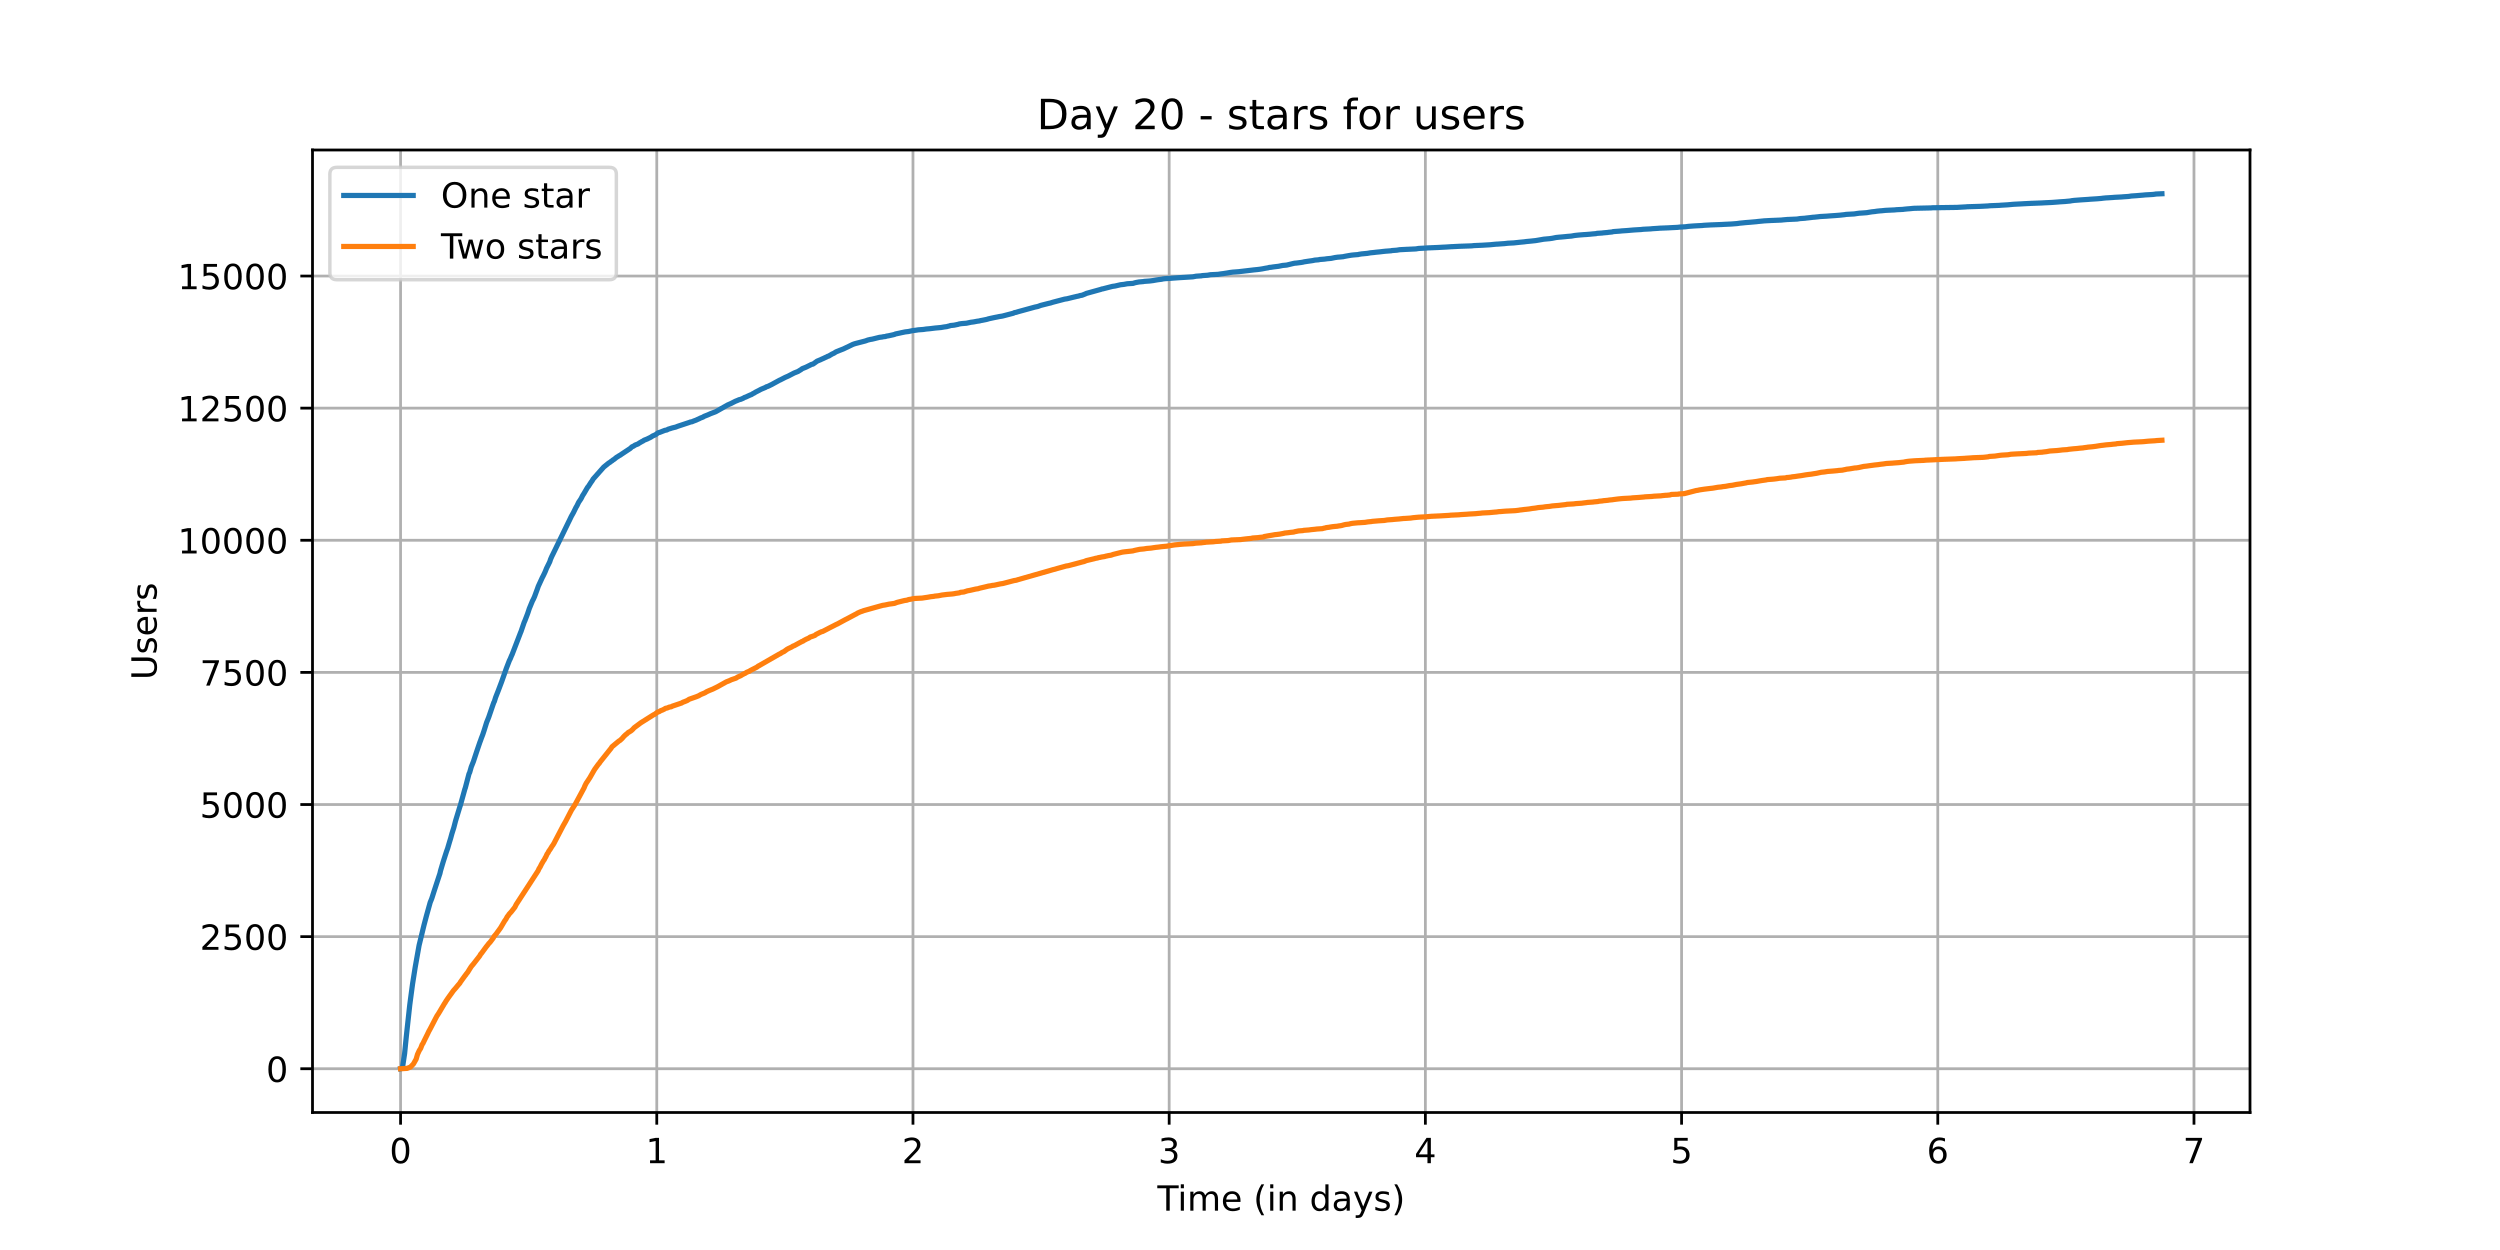 <?xml version="1.0" encoding="utf-8" standalone="no"?>
<!DOCTYPE svg PUBLIC "-//W3C//DTD SVG 1.1//EN"
  "http://www.w3.org/Graphics/SVG/1.1/DTD/svg11.dtd">
<!-- Created with matplotlib (https://matplotlib.org/) -->
<svg height="360pt" version="1.1" viewBox="0 0 720 360" width="720pt" xmlns="http://www.w3.org/2000/svg" xmlns:xlink="http://www.w3.org/1999/xlink">
 <defs>
  <style type="text/css">*{stroke-linecap:butt;stroke-linejoin:round;}</style>
 </defs>
 <g id="figure_1">
  <g id="patch_1">
   <path d="M 0 360 
L 720 360 
L 720 0 
L 0 0 
z
" style="fill:#ffffff;"/>
  </g>
  <g id="axes_1">
   <g id="patch_2">
    <path d="M 90 320.4 
L 648 320.4 
L 648 43.2 
L 90 43.2 
z
" style="fill:#ffffff;"/>
   </g>
   <g id="matplotlib.axis_1">
    <g id="xtick_1">
     <g id="line2d_1">
      <path clip-path="url(#p63301d12db)" d="M 115.364 320.4 
L 115.364 43.2 
" style="fill:none;stroke:#b0b0b0;stroke-linecap:square;stroke-width:0.8;"/>
     </g>
     <g id="line2d_2">
      <defs>
       <path d="M 0 0 
L 0 3.5 
" id="md5e01ce4da" style="stroke:#000000;stroke-width:0.8;"/>
      </defs>
      <g>
       <use style="stroke:#000000;stroke-width:0.8;" x="115.364" xlink:href="#md5e01ce4da" y="320.4"/>
      </g>
     </g>
     <g id="text_1">
      <!-- 0 -->
      <g transform="translate(112.182 334.998)scale(0.1 -0.1)">
       <defs>
        <path d="M 31.781 66.406 
Q 24.172 66.406 20.328 58.906 
Q 16.5 51.422 16.5 36.375 
Q 16.5 21.391 20.328 13.891 
Q 24.172 6.391 31.781 6.391 
Q 39.453 6.391 43.281 13.891 
Q 47.125 21.391 47.125 36.375 
Q 47.125 51.422 43.281 58.906 
Q 39.453 66.406 31.781 66.406 
z
M 31.781 74.219 
Q 44.047 74.219 50.516 64.516 
Q 56.984 54.828 56.984 36.375 
Q 56.984 17.969 50.516 8.266 
Q 44.047 -1.422 31.781 -1.422 
Q 19.531 -1.422 13.062 8.266 
Q 6.594 17.969 6.594 36.375 
Q 6.594 54.828 13.062 64.516 
Q 19.531 74.219 31.781 74.219 
z
" id="DejaVuSans-48"/>
       </defs>
       <use xlink:href="#DejaVuSans-48"/>
      </g>
     </g>
    </g>
    <g id="xtick_2">
     <g id="line2d_3">
      <path clip-path="url(#p63301d12db)" d="M 189.15 320.4 
L 189.15 43.2 
" style="fill:none;stroke:#b0b0b0;stroke-linecap:square;stroke-width:0.8;"/>
     </g>
     <g id="line2d_4">
      <g>
       <use style="stroke:#000000;stroke-width:0.8;" x="189.15" xlink:href="#md5e01ce4da" y="320.4"/>
      </g>
     </g>
     <g id="text_2">
      <!-- 1 -->
      <g transform="translate(185.969 334.998)scale(0.1 -0.1)">
       <defs>
        <path d="M 12.406 8.297 
L 28.516 8.297 
L 28.516 63.922 
L 10.984 60.406 
L 10.984 69.391 
L 28.422 72.906 
L 38.281 72.906 
L 38.281 8.297 
L 54.391 8.297 
L 54.391 0 
L 12.406 0 
z
" id="DejaVuSans-49"/>
       </defs>
       <use xlink:href="#DejaVuSans-49"/>
      </g>
     </g>
    </g>
    <g id="xtick_3">
     <g id="line2d_5">
      <path clip-path="url(#p63301d12db)" d="M 262.936 320.4 
L 262.936 43.2 
" style="fill:none;stroke:#b0b0b0;stroke-linecap:square;stroke-width:0.8;"/>
     </g>
     <g id="line2d_6">
      <g>
       <use style="stroke:#000000;stroke-width:0.8;" x="262.936" xlink:href="#md5e01ce4da" y="320.4"/>
      </g>
     </g>
     <g id="text_3">
      <!-- 2 -->
      <g transform="translate(259.755 334.998)scale(0.1 -0.1)">
       <defs>
        <path d="M 19.188 8.297 
L 53.609 8.297 
L 53.609 0 
L 7.328 0 
L 7.328 8.297 
Q 12.938 14.109 22.625 23.891 
Q 32.328 33.688 34.812 36.531 
Q 39.547 41.844 41.422 45.531 
Q 43.312 49.219 43.312 52.781 
Q 43.312 58.594 39.234 62.25 
Q 35.156 65.922 28.609 65.922 
Q 23.969 65.922 18.812 64.312 
Q 13.672 62.703 7.812 59.422 
L 7.812 69.391 
Q 13.766 71.781 18.938 73 
Q 24.125 74.219 28.422 74.219 
Q 39.75 74.219 46.484 68.547 
Q 53.219 62.891 53.219 53.422 
Q 53.219 48.922 51.531 44.891 
Q 49.859 40.875 45.406 35.406 
Q 44.188 33.984 37.641 27.219 
Q 31.109 20.453 19.188 8.297 
z
" id="DejaVuSans-50"/>
       </defs>
       <use xlink:href="#DejaVuSans-50"/>
      </g>
     </g>
    </g>
    <g id="xtick_4">
     <g id="line2d_7">
      <path clip-path="url(#p63301d12db)" d="M 336.722 320.4 
L 336.722 43.2 
" style="fill:none;stroke:#b0b0b0;stroke-linecap:square;stroke-width:0.8;"/>
     </g>
     <g id="line2d_8">
      <g>
       <use style="stroke:#000000;stroke-width:0.8;" x="336.722" xlink:href="#md5e01ce4da" y="320.4"/>
      </g>
     </g>
     <g id="text_4">
      <!-- 3 -->
      <g transform="translate(333.541 334.998)scale(0.1 -0.1)">
       <defs>
        <path d="M 40.578 39.312 
Q 47.656 37.797 51.625 33 
Q 55.609 28.219 55.609 21.188 
Q 55.609 10.406 48.188 4.484 
Q 40.766 -1.422 27.094 -1.422 
Q 22.516 -1.422 17.656 -0.516 
Q 12.797 0.391 7.625 2.203 
L 7.625 11.719 
Q 11.719 9.328 16.594 8.109 
Q 21.484 6.891 26.812 6.891 
Q 36.078 6.891 40.938 10.547 
Q 45.797 14.203 45.797 21.188 
Q 45.797 27.641 41.281 31.266 
Q 36.766 34.906 28.719 34.906 
L 20.219 34.906 
L 20.219 43.016 
L 29.109 43.016 
Q 36.375 43.016 40.234 45.922 
Q 44.094 48.828 44.094 54.297 
Q 44.094 59.906 40.109 62.906 
Q 36.141 65.922 28.719 65.922 
Q 24.656 65.922 20.016 65.031 
Q 15.375 64.156 9.812 62.312 
L 9.812 71.094 
Q 15.438 72.656 20.344 73.438 
Q 25.25 74.219 29.594 74.219 
Q 40.828 74.219 47.359 69.109 
Q 53.906 64.016 53.906 55.328 
Q 53.906 49.266 50.438 45.094 
Q 46.969 40.922 40.578 39.312 
z
" id="DejaVuSans-51"/>
       </defs>
       <use xlink:href="#DejaVuSans-51"/>
      </g>
     </g>
    </g>
    <g id="xtick_5">
     <g id="line2d_9">
      <path clip-path="url(#p63301d12db)" d="M 410.508 320.4 
L 410.508 43.2 
" style="fill:none;stroke:#b0b0b0;stroke-linecap:square;stroke-width:0.8;"/>
     </g>
     <g id="line2d_10">
      <g>
       <use style="stroke:#000000;stroke-width:0.8;" x="410.508" xlink:href="#md5e01ce4da" y="320.4"/>
      </g>
     </g>
     <g id="text_5">
      <!-- 4 -->
      <g transform="translate(407.327 334.998)scale(0.1 -0.1)">
       <defs>
        <path d="M 37.797 64.312 
L 12.891 25.391 
L 37.797 25.391 
z
M 35.203 72.906 
L 47.609 72.906 
L 47.609 25.391 
L 58.016 25.391 
L 58.016 17.188 
L 47.609 17.188 
L 47.609 0 
L 37.797 0 
L 37.797 17.188 
L 4.891 17.188 
L 4.891 26.703 
z
" id="DejaVuSans-52"/>
       </defs>
       <use xlink:href="#DejaVuSans-52"/>
      </g>
     </g>
    </g>
    <g id="xtick_6">
     <g id="line2d_11">
      <path clip-path="url(#p63301d12db)" d="M 484.294 320.4 
L 484.294 43.2 
" style="fill:none;stroke:#b0b0b0;stroke-linecap:square;stroke-width:0.8;"/>
     </g>
     <g id="line2d_12">
      <g>
       <use style="stroke:#000000;stroke-width:0.8;" x="484.294" xlink:href="#md5e01ce4da" y="320.4"/>
      </g>
     </g>
     <g id="text_6">
      <!-- 5 -->
      <g transform="translate(481.113 334.998)scale(0.1 -0.1)">
       <defs>
        <path d="M 10.797 72.906 
L 49.516 72.906 
L 49.516 64.594 
L 19.828 64.594 
L 19.828 46.734 
Q 21.969 47.469 24.109 47.828 
Q 26.266 48.188 28.422 48.188 
Q 40.625 48.188 47.75 41.5 
Q 54.891 34.812 54.891 23.391 
Q 54.891 11.625 47.562 5.094 
Q 40.234 -1.422 26.906 -1.422 
Q 22.312 -1.422 17.547 -0.641 
Q 12.797 0.141 7.719 1.703 
L 7.719 11.625 
Q 12.109 9.234 16.797 8.062 
Q 21.484 6.891 26.703 6.891 
Q 35.156 6.891 40.078 11.328 
Q 45.016 15.766 45.016 23.391 
Q 45.016 31 40.078 35.438 
Q 35.156 39.891 26.703 39.891 
Q 22.75 39.891 18.812 39.016 
Q 14.891 38.141 10.797 36.281 
z
" id="DejaVuSans-53"/>
       </defs>
       <use xlink:href="#DejaVuSans-53"/>
      </g>
     </g>
    </g>
    <g id="xtick_7">
     <g id="line2d_13">
      <path clip-path="url(#p63301d12db)" d="M 558.08 320.4 
L 558.08 43.2 
" style="fill:none;stroke:#b0b0b0;stroke-linecap:square;stroke-width:0.8;"/>
     </g>
     <g id="line2d_14">
      <g>
       <use style="stroke:#000000;stroke-width:0.8;" x="558.08" xlink:href="#md5e01ce4da" y="320.4"/>
      </g>
     </g>
     <g id="text_7">
      <!-- 6 -->
      <g transform="translate(554.899 334.998)scale(0.1 -0.1)">
       <defs>
        <path d="M 33.016 40.375 
Q 26.375 40.375 22.484 35.828 
Q 18.609 31.297 18.609 23.391 
Q 18.609 15.531 22.484 10.953 
Q 26.375 6.391 33.016 6.391 
Q 39.656 6.391 43.531 10.953 
Q 47.406 15.531 47.406 23.391 
Q 47.406 31.297 43.531 35.828 
Q 39.656 40.375 33.016 40.375 
z
M 52.594 71.297 
L 52.594 62.312 
Q 48.875 64.062 45.094 64.984 
Q 41.312 65.922 37.594 65.922 
Q 27.828 65.922 22.672 59.328 
Q 17.531 52.734 16.797 39.406 
Q 19.672 43.656 24.016 45.922 
Q 28.375 48.188 33.594 48.188 
Q 44.578 48.188 50.953 41.516 
Q 57.328 34.859 57.328 23.391 
Q 57.328 12.156 50.688 5.359 
Q 44.047 -1.422 33.016 -1.422 
Q 20.359 -1.422 13.672 8.266 
Q 6.984 17.969 6.984 36.375 
Q 6.984 53.656 15.188 63.938 
Q 23.391 74.219 37.203 74.219 
Q 40.922 74.219 44.703 73.484 
Q 48.484 72.75 52.594 71.297 
z
" id="DejaVuSans-54"/>
       </defs>
       <use xlink:href="#DejaVuSans-54"/>
      </g>
     </g>
    </g>
    <g id="xtick_8">
     <g id="line2d_15">
      <path clip-path="url(#p63301d12db)" d="M 631.866 320.4 
L 631.866 43.2 
" style="fill:none;stroke:#b0b0b0;stroke-linecap:square;stroke-width:0.8;"/>
     </g>
     <g id="line2d_16">
      <g>
       <use style="stroke:#000000;stroke-width:0.8;" x="631.866" xlink:href="#md5e01ce4da" y="320.4"/>
      </g>
     </g>
     <g id="text_8">
      <!-- 7 -->
      <g transform="translate(628.685 334.998)scale(0.1 -0.1)">
       <defs>
        <path d="M 8.203 72.906 
L 55.078 72.906 
L 55.078 68.703 
L 28.609 0 
L 18.312 0 
L 43.219 64.594 
L 8.203 64.594 
z
" id="DejaVuSans-55"/>
       </defs>
       <use xlink:href="#DejaVuSans-55"/>
      </g>
     </g>
    </g>
    <g id="text_9">
     <!-- Time (in days) -->
     <g transform="translate(333.327 348.677)scale(0.1 -0.1)">
      <defs>
       <path d="M -0.297 72.906 
L 61.375 72.906 
L 61.375 64.594 
L 35.5 64.594 
L 35.5 0 
L 25.594 0 
L 25.594 64.594 
L -0.297 64.594 
z
" id="DejaVuSans-84"/>
       <path d="M 9.422 54.688 
L 18.406 54.688 
L 18.406 0 
L 9.422 0 
z
M 9.422 75.984 
L 18.406 75.984 
L 18.406 64.594 
L 9.422 64.594 
z
" id="DejaVuSans-105"/>
       <path d="M 52 44.188 
Q 55.375 50.25 60.062 53.125 
Q 64.75 56 71.094 56 
Q 79.641 56 84.281 50.016 
Q 88.922 44.047 88.922 33.016 
L 88.922 0 
L 79.891 0 
L 79.891 32.719 
Q 79.891 40.578 77.094 44.375 
Q 74.312 48.188 68.609 48.188 
Q 61.625 48.188 57.562 43.547 
Q 53.516 38.922 53.516 30.906 
L 53.516 0 
L 44.484 0 
L 44.484 32.719 
Q 44.484 40.625 41.703 44.406 
Q 38.922 48.188 33.109 48.188 
Q 26.219 48.188 22.156 43.531 
Q 18.109 38.875 18.109 30.906 
L 18.109 0 
L 9.078 0 
L 9.078 54.688 
L 18.109 54.688 
L 18.109 46.188 
Q 21.188 51.219 25.484 53.609 
Q 29.781 56 35.688 56 
Q 41.656 56 45.828 52.969 
Q 50 49.953 52 44.188 
z
" id="DejaVuSans-109"/>
       <path d="M 56.203 29.594 
L 56.203 25.203 
L 14.891 25.203 
Q 15.484 15.922 20.484 11.062 
Q 25.484 6.203 34.422 6.203 
Q 39.594 6.203 44.453 7.469 
Q 49.312 8.734 54.109 11.281 
L 54.109 2.781 
Q 49.266 0.734 44.188 -0.344 
Q 39.109 -1.422 33.891 -1.422 
Q 20.797 -1.422 13.156 6.188 
Q 5.516 13.812 5.516 26.812 
Q 5.516 40.234 12.766 48.109 
Q 20.016 56 32.328 56 
Q 43.359 56 49.781 48.891 
Q 56.203 41.797 56.203 29.594 
z
M 47.219 32.234 
Q 47.125 39.594 43.094 43.984 
Q 39.062 48.391 32.422 48.391 
Q 24.906 48.391 20.391 44.141 
Q 15.875 39.891 15.188 32.172 
z
" id="DejaVuSans-101"/>
       <path id="DejaVuSans-32"/>
       <path d="M 31 75.875 
Q 24.469 64.656 21.281 53.656 
Q 18.109 42.672 18.109 31.391 
Q 18.109 20.125 21.312 9.062 
Q 24.516 -2 31 -13.188 
L 23.188 -13.188 
Q 15.875 -1.703 12.234 9.375 
Q 8.594 20.453 8.594 31.391 
Q 8.594 42.281 12.203 53.312 
Q 15.828 64.359 23.188 75.875 
z
" id="DejaVuSans-40"/>
       <path d="M 54.891 33.016 
L 54.891 0 
L 45.906 0 
L 45.906 32.719 
Q 45.906 40.484 42.875 44.328 
Q 39.844 48.188 33.797 48.188 
Q 26.516 48.188 22.312 43.547 
Q 18.109 38.922 18.109 30.906 
L 18.109 0 
L 9.078 0 
L 9.078 54.688 
L 18.109 54.688 
L 18.109 46.188 
Q 21.344 51.125 25.703 53.562 
Q 30.078 56 35.797 56 
Q 45.219 56 50.047 50.172 
Q 54.891 44.344 54.891 33.016 
z
" id="DejaVuSans-110"/>
       <path d="M 45.406 46.391 
L 45.406 75.984 
L 54.391 75.984 
L 54.391 0 
L 45.406 0 
L 45.406 8.203 
Q 42.578 3.328 38.25 0.953 
Q 33.938 -1.422 27.875 -1.422 
Q 17.969 -1.422 11.734 6.484 
Q 5.516 14.406 5.516 27.297 
Q 5.516 40.188 11.734 48.094 
Q 17.969 56 27.875 56 
Q 33.938 56 38.25 53.625 
Q 42.578 51.266 45.406 46.391 
z
M 14.797 27.297 
Q 14.797 17.391 18.875 11.75 
Q 22.953 6.109 30.078 6.109 
Q 37.203 6.109 41.297 11.75 
Q 45.406 17.391 45.406 27.297 
Q 45.406 37.203 41.297 42.844 
Q 37.203 48.484 30.078 48.484 
Q 22.953 48.484 18.875 42.844 
Q 14.797 37.203 14.797 27.297 
z
" id="DejaVuSans-100"/>
       <path d="M 34.281 27.484 
Q 23.391 27.484 19.188 25 
Q 14.984 22.516 14.984 16.5 
Q 14.984 11.719 18.141 8.906 
Q 21.297 6.109 26.703 6.109 
Q 34.188 6.109 38.703 11.406 
Q 43.219 16.703 43.219 25.484 
L 43.219 27.484 
z
M 52.203 31.203 
L 52.203 0 
L 43.219 0 
L 43.219 8.297 
Q 40.141 3.328 35.547 0.953 
Q 30.953 -1.422 24.312 -1.422 
Q 15.922 -1.422 10.953 3.297 
Q 6 8.016 6 15.922 
Q 6 25.141 12.172 29.828 
Q 18.359 34.516 30.609 34.516 
L 43.219 34.516 
L 43.219 35.406 
Q 43.219 41.609 39.141 45 
Q 35.062 48.391 27.688 48.391 
Q 23 48.391 18.547 47.266 
Q 14.109 46.141 10.016 43.891 
L 10.016 52.203 
Q 14.938 54.109 19.578 55.047 
Q 24.219 56 28.609 56 
Q 40.484 56 46.344 49.844 
Q 52.203 43.703 52.203 31.203 
z
" id="DejaVuSans-97"/>
       <path d="M 32.172 -5.078 
Q 28.375 -14.844 24.75 -17.812 
Q 21.141 -20.797 15.094 -20.797 
L 7.906 -20.797 
L 7.906 -13.281 
L 13.188 -13.281 
Q 16.891 -13.281 18.938 -11.516 
Q 21 -9.766 23.484 -3.219 
L 25.094 0.875 
L 2.984 54.688 
L 12.5 54.688 
L 29.594 11.922 
L 46.688 54.688 
L 56.203 54.688 
z
" id="DejaVuSans-121"/>
       <path d="M 44.281 53.078 
L 44.281 44.578 
Q 40.484 46.531 36.375 47.5 
Q 32.281 48.484 27.875 48.484 
Q 21.188 48.484 17.844 46.438 
Q 14.5 44.391 14.5 40.281 
Q 14.5 37.156 16.891 35.375 
Q 19.281 33.594 26.516 31.984 
L 29.594 31.297 
Q 39.156 29.25 43.188 25.516 
Q 47.219 21.781 47.219 15.094 
Q 47.219 7.469 41.188 3.016 
Q 35.156 -1.422 24.609 -1.422 
Q 20.219 -1.422 15.453 -0.562 
Q 10.688 0.297 5.422 2 
L 5.422 11.281 
Q 10.406 8.688 15.234 7.391 
Q 20.062 6.109 24.812 6.109 
Q 31.156 6.109 34.562 8.281 
Q 37.984 10.453 37.984 14.406 
Q 37.984 18.062 35.516 20.016 
Q 33.062 21.969 24.703 23.781 
L 21.578 24.516 
Q 13.234 26.266 9.516 29.906 
Q 5.812 33.547 5.812 39.891 
Q 5.812 47.609 11.281 51.797 
Q 16.75 56 26.812 56 
Q 31.781 56 36.172 55.266 
Q 40.578 54.547 44.281 53.078 
z
" id="DejaVuSans-115"/>
       <path d="M 8.016 75.875 
L 15.828 75.875 
Q 23.141 64.359 26.781 53.312 
Q 30.422 42.281 30.422 31.391 
Q 30.422 20.453 26.781 9.375 
Q 23.141 -1.703 15.828 -13.188 
L 8.016 -13.188 
Q 14.5 -2 17.703 9.062 
Q 20.906 20.125 20.906 31.391 
Q 20.906 42.672 17.703 53.656 
Q 14.5 64.656 8.016 75.875 
z
" id="DejaVuSans-41"/>
      </defs>
      <use xlink:href="#DejaVuSans-84"/>
      <use x="57.959" xlink:href="#DejaVuSans-105"/>
      <use x="85.742" xlink:href="#DejaVuSans-109"/>
      <use x="183.154" xlink:href="#DejaVuSans-101"/>
      <use x="244.678" xlink:href="#DejaVuSans-32"/>
      <use x="276.465" xlink:href="#DejaVuSans-40"/>
      <use x="315.479" xlink:href="#DejaVuSans-105"/>
      <use x="343.262" xlink:href="#DejaVuSans-110"/>
      <use x="406.641" xlink:href="#DejaVuSans-32"/>
      <use x="438.428" xlink:href="#DejaVuSans-100"/>
      <use x="501.904" xlink:href="#DejaVuSans-97"/>
      <use x="563.184" xlink:href="#DejaVuSans-121"/>
      <use x="622.363" xlink:href="#DejaVuSans-115"/>
      <use x="674.463" xlink:href="#DejaVuSans-41"/>
     </g>
    </g>
   </g>
   <g id="matplotlib.axis_2">
    <g id="ytick_1">
     <g id="line2d_17">
      <path clip-path="url(#p63301d12db)" d="M 90 307.8 
L 648 307.8 
" style="fill:none;stroke:#b0b0b0;stroke-linecap:square;stroke-width:0.8;"/>
     </g>
     <g id="line2d_18">
      <defs>
       <path d="M 0 0 
L -3.5 0 
" id="m2d33a150aa" style="stroke:#000000;stroke-width:0.8;"/>
      </defs>
      <g>
       <use style="stroke:#000000;stroke-width:0.8;" x="90" xlink:href="#m2d33a150aa" y="307.8"/>
      </g>
     </g>
     <g id="text_10">
      <!-- 0 -->
      <g transform="translate(76.638 311.599)scale(0.1 -0.1)">
       <use xlink:href="#DejaVuSans-48"/>
      </g>
     </g>
    </g>
    <g id="ytick_2">
     <g id="line2d_19">
      <path clip-path="url(#p63301d12db)" d="M 90 269.75 
L 648 269.75 
" style="fill:none;stroke:#b0b0b0;stroke-linecap:square;stroke-width:0.8;"/>
     </g>
     <g id="line2d_20">
      <g>
       <use style="stroke:#000000;stroke-width:0.8;" x="90" xlink:href="#m2d33a150aa" y="269.75"/>
      </g>
     </g>
     <g id="text_11">
      <!-- 2500 -->
      <g transform="translate(57.55 273.549)scale(0.1 -0.1)">
       <use xlink:href="#DejaVuSans-50"/>
       <use x="63.623" xlink:href="#DejaVuSans-53"/>
       <use x="127.246" xlink:href="#DejaVuSans-48"/>
       <use x="190.869" xlink:href="#DejaVuSans-48"/>
      </g>
     </g>
    </g>
    <g id="ytick_3">
     <g id="line2d_21">
      <path clip-path="url(#p63301d12db)" d="M 90 231.699 
L 648 231.699 
" style="fill:none;stroke:#b0b0b0;stroke-linecap:square;stroke-width:0.8;"/>
     </g>
     <g id="line2d_22">
      <g>
       <use style="stroke:#000000;stroke-width:0.8;" x="90" xlink:href="#m2d33a150aa" y="231.699"/>
      </g>
     </g>
     <g id="text_12">
      <!-- 5000 -->
      <g transform="translate(57.55 235.498)scale(0.1 -0.1)">
       <use xlink:href="#DejaVuSans-53"/>
       <use x="63.623" xlink:href="#DejaVuSans-48"/>
       <use x="127.246" xlink:href="#DejaVuSans-48"/>
       <use x="190.869" xlink:href="#DejaVuSans-48"/>
      </g>
     </g>
    </g>
    <g id="ytick_4">
     <g id="line2d_23">
      <path clip-path="url(#p63301d12db)" d="M 90 193.649 
L 648 193.649 
" style="fill:none;stroke:#b0b0b0;stroke-linecap:square;stroke-width:0.8;"/>
     </g>
     <g id="line2d_24">
      <g>
       <use style="stroke:#000000;stroke-width:0.8;" x="90" xlink:href="#m2d33a150aa" y="193.649"/>
      </g>
     </g>
     <g id="text_13">
      <!-- 7500 -->
      <g transform="translate(57.55 197.448)scale(0.1 -0.1)">
       <use xlink:href="#DejaVuSans-55"/>
       <use x="63.623" xlink:href="#DejaVuSans-53"/>
       <use x="127.246" xlink:href="#DejaVuSans-48"/>
       <use x="190.869" xlink:href="#DejaVuSans-48"/>
      </g>
     </g>
    </g>
    <g id="ytick_5">
     <g id="line2d_25">
      <path clip-path="url(#p63301d12db)" d="M 90 155.599 
L 648 155.599 
" style="fill:none;stroke:#b0b0b0;stroke-linecap:square;stroke-width:0.8;"/>
     </g>
     <g id="line2d_26">
      <g>
       <use style="stroke:#000000;stroke-width:0.8;" x="90" xlink:href="#m2d33a150aa" y="155.599"/>
      </g>
     </g>
     <g id="text_14">
      <!-- 10000 -->
      <g transform="translate(51.188 159.398)scale(0.1 -0.1)">
       <use xlink:href="#DejaVuSans-49"/>
       <use x="63.623" xlink:href="#DejaVuSans-48"/>
       <use x="127.246" xlink:href="#DejaVuSans-48"/>
       <use x="190.869" xlink:href="#DejaVuSans-48"/>
       <use x="254.492" xlink:href="#DejaVuSans-48"/>
      </g>
     </g>
    </g>
    <g id="ytick_6">
     <g id="line2d_27">
      <path clip-path="url(#p63301d12db)" d="M 90 117.548 
L 648 117.548 
" style="fill:none;stroke:#b0b0b0;stroke-linecap:square;stroke-width:0.8;"/>
     </g>
     <g id="line2d_28">
      <g>
       <use style="stroke:#000000;stroke-width:0.8;" x="90" xlink:href="#m2d33a150aa" y="117.548"/>
      </g>
     </g>
     <g id="text_15">
      <!-- 12500 -->
      <g transform="translate(51.188 121.347)scale(0.1 -0.1)">
       <use xlink:href="#DejaVuSans-49"/>
       <use x="63.623" xlink:href="#DejaVuSans-50"/>
       <use x="127.246" xlink:href="#DejaVuSans-53"/>
       <use x="190.869" xlink:href="#DejaVuSans-48"/>
       <use x="254.492" xlink:href="#DejaVuSans-48"/>
      </g>
     </g>
    </g>
    <g id="ytick_7">
     <g id="line2d_29">
      <path clip-path="url(#p63301d12db)" d="M 90 79.498 
L 648 79.498 
" style="fill:none;stroke:#b0b0b0;stroke-linecap:square;stroke-width:0.8;"/>
     </g>
     <g id="line2d_30">
      <g>
       <use style="stroke:#000000;stroke-width:0.8;" x="90" xlink:href="#m2d33a150aa" y="79.498"/>
      </g>
     </g>
     <g id="text_16">
      <!-- 15000 -->
      <g transform="translate(51.188 83.297)scale(0.1 -0.1)">
       <use xlink:href="#DejaVuSans-49"/>
       <use x="63.623" xlink:href="#DejaVuSans-53"/>
       <use x="127.246" xlink:href="#DejaVuSans-48"/>
       <use x="190.869" xlink:href="#DejaVuSans-48"/>
       <use x="254.492" xlink:href="#DejaVuSans-48"/>
      </g>
     </g>
    </g>
    <g id="text_17">
     <!-- Users -->
     <g transform="translate(45.108 195.801)rotate(-90)scale(0.1 -0.1)">
      <defs>
       <path d="M 8.688 72.906 
L 18.609 72.906 
L 18.609 28.609 
Q 18.609 16.891 22.844 11.734 
Q 27.094 6.594 36.625 6.594 
Q 46.094 6.594 50.344 11.734 
Q 54.594 16.891 54.594 28.609 
L 54.594 72.906 
L 64.5 72.906 
L 64.5 27.391 
Q 64.5 13.141 57.438 5.859 
Q 50.391 -1.422 36.625 -1.422 
Q 22.797 -1.422 15.734 5.859 
Q 8.688 13.141 8.688 27.391 
z
" id="DejaVuSans-85"/>
       <path d="M 41.109 46.297 
Q 39.594 47.172 37.812 47.578 
Q 36.031 48 33.891 48 
Q 26.266 48 22.188 43.047 
Q 18.109 38.094 18.109 28.812 
L 18.109 0 
L 9.078 0 
L 9.078 54.688 
L 18.109 54.688 
L 18.109 46.188 
Q 20.953 51.172 25.484 53.578 
Q 30.031 56 36.531 56 
Q 37.453 56 38.578 55.875 
Q 39.703 55.766 41.062 55.516 
z
" id="DejaVuSans-114"/>
      </defs>
      <use xlink:href="#DejaVuSans-85"/>
      <use x="73.193" xlink:href="#DejaVuSans-115"/>
      <use x="125.293" xlink:href="#DejaVuSans-101"/>
      <use x="186.816" xlink:href="#DejaVuSans-114"/>
      <use x="227.93" xlink:href="#DejaVuSans-115"/>
     </g>
    </g>
   </g>
   <g id="line2d_31">
    <path clip-path="url(#p63301d12db)" d="M 115.364 307.8 
L 115.666 307.739 
L 115.92 307.435 
L 116.529 303.417 
L 116.833 300.312 
L 117.088 297.846 
L 118.002 289.49 
L 118.255 287.542 
L 118.814 283.387 
L 119.576 278.562 
L 120.693 272.276 
L 122.115 266.416 
L 122.826 263.722 
L 123.892 259.902 
L 124.045 259.522 
L 124.298 258.898 
L 124.45 258.456 
L 125.009 256.691 
L 125.263 255.915 
L 126.584 251.896 
L 126.685 251.607 
L 126.888 250.724 
L 127.649 248.167 
L 128.259 246.265 
L 128.614 245.169 
L 128.919 244.332 
L 129.478 242.429 
L 129.783 241.44 
L 130.138 240.131 
L 130.696 238.366 
L 131.204 236.402 
L 132.422 232.399 
L 132.575 231.958 
L 133.896 227.194 
L 133.997 226.951 
L 135.063 222.887 
L 135.267 222.461 
L 135.724 220.863 
L 136.334 219.34 
L 137.298 216.418 
L 138.213 213.739 
L 138.365 213.359 
L 138.618 212.628 
L 139.025 211.578 
L 139.38 210.513 
L 139.482 210.193 
L 140.142 208.078 
L 140.752 206.556 
L 141.97 202.994 
L 142.224 202.294 
L 142.376 202.02 
L 142.731 200.863 
L 143.493 198.93 
L 144.458 196.373 
L 145.22 194.227 
L 145.829 192.492 
L 146.692 190.255 
L 146.946 189.753 
L 147.352 188.763 
L 147.454 188.581 
L 149.941 182.127 
L 150.043 181.899 
L 150.958 179.235 
L 151.161 178.794 
L 151.922 176.815 
L 152.125 176.222 
L 152.43 175.293 
L 153.344 173.071 
L 153.598 172.599 
L 153.954 171.808 
L 154.36 170.697 
L 154.767 169.601 
L 155.02 168.87 
L 156.189 166.329 
L 156.442 165.857 
L 156.9 164.898 
L 157.052 164.548 
L 157.407 163.665 
L 158.322 161.808 
L 158.575 161.032 
L 158.982 160.119 
L 159.185 159.723 
L 163.706 150.424 
L 164.01 149.815 
L 164.518 148.749 
L 165.127 147.669 
L 165.889 146.116 
L 166.143 145.705 
L 166.651 144.655 
L 167.26 143.757 
L 167.463 143.392 
L 167.768 142.768 
L 168.225 142.053 
L 169.088 140.576 
L 169.292 140.241 
L 169.393 140.181 
L 170.205 138.917 
L 170.51 138.506 
L 170.814 137.974 
L 171.017 137.745 
L 173.861 134.534 
L 175.283 133.377 
L 175.639 133.164 
L 176.045 132.844 
L 176.299 132.692 
L 176.552 132.464 
L 176.756 132.357 
L 177.111 132.083 
L 177.569 131.703 
L 177.822 131.566 
L 178.381 131.201 
L 178.584 131.109 
L 179.143 130.714 
L 179.295 130.622 
L 179.955 130.181 
L 181.478 129.176 
L 182.037 128.659 
L 182.342 128.552 
L 182.595 128.4 
L 182.9 128.187 
L 183.764 127.852 
L 184.119 127.593 
L 184.524 127.365 
L 184.931 127.122 
L 185.134 127.046 
L 185.489 126.787 
L 186.455 126.406 
L 186.658 126.285 
L 186.911 126.178 
L 187.42 125.919 
L 187.978 125.554 
L 188.79 125.204 
L 189.45 124.702 
L 189.654 124.61 
L 190.009 124.519 
L 190.974 124.138 
L 191.482 123.941 
L 192.041 123.834 
L 192.447 123.606 
L 192.854 123.484 
L 193.209 123.377 
L 193.462 123.286 
L 193.869 123.18 
L 194.173 123.103 
L 194.58 123.012 
L 195.189 122.769 
L 198.54 121.658 
L 198.794 121.551 
L 199.302 121.46 
L 199.606 121.323 
L 200.165 121.11 
L 200.47 121.003 
L 200.774 120.851 
L 201.435 120.562 
L 201.638 120.44 
L 202.5 120.105 
L 202.755 119.922 
L 203.872 119.481 
L 204.684 119.116 
L 205.907 118.659 
L 206.161 118.553 
L 206.567 118.324 
L 209.614 116.604 
L 210.426 116.254 
L 211.747 115.585 
L 211.95 115.493 
L 212.204 115.402 
L 212.864 115.113 
L 213.322 115.006 
L 214.032 114.702 
L 214.438 114.458 
L 214.794 114.352 
L 215.403 114.063 
L 216.114 113.743 
L 216.368 113.667 
L 216.825 113.378 
L 217.282 113.15 
L 217.535 112.967 
L 218.703 112.373 
L 218.855 112.282 
L 219.211 112.099 
L 219.973 111.78 
L 220.226 111.673 
L 220.429 111.597 
L 220.683 111.414 
L 221.09 111.293 
L 221.343 111.186 
L 222.359 110.684 
L 222.511 110.593 
L 224.492 109.512 
L 224.746 109.405 
L 226.167 108.675 
L 226.98 108.325 
L 228.706 107.427 
L 229.823 106.985 
L 230.332 106.666 
L 230.687 106.453 
L 231.042 106.179 
L 232.109 105.753 
L 233.125 105.25 
L 233.328 105.159 
L 233.582 105.007 
L 233.836 104.915 
L 234.09 104.885 
L 234.345 104.718 
L 234.497 104.611 
L 235.31 104.017 
L 235.462 103.957 
L 235.716 103.85 
L 236.376 103.576 
L 236.58 103.47 
L 237.24 103.18 
L 237.545 103.028 
L 238.155 102.754 
L 238.409 102.602 
L 238.714 102.541 
L 238.917 102.389 
L 239.272 102.191 
L 239.577 101.993 
L 240.187 101.719 
L 240.44 101.552 
L 240.745 101.354 
L 240.949 101.263 
L 241.457 101.065 
L 241.711 100.958 
L 242.88 100.502 
L 243.896 100.015 
L 244.149 99.908 
L 244.505 99.725 
L 245.571 99.208 
L 245.775 99.132 
L 246.029 99.04 
L 246.384 98.934 
L 249.076 98.234 
L 249.381 98.142 
L 249.94 97.929 
L 250.346 97.838 
L 250.549 97.777 
L 251.21 97.671 
L 253.292 97.153 
L 254.054 97.062 
L 254.359 96.986 
L 255.07 96.91 
L 255.222 96.818 
L 255.883 96.712 
L 257.203 96.423 
L 257.609 96.316 
L 257.914 96.179 
L 259.082 95.936 
L 259.539 95.829 
L 260.707 95.585 
L 261.621 95.479 
L 262.839 95.22 
L 263.703 95.114 
L 264.465 94.992 
L 265.937 94.885 
L 266.699 94.764 
L 267.867 94.657 
L 268.476 94.581 
L 269.339 94.474 
L 269.847 94.429 
L 271.015 94.322 
L 271.878 94.17 
L 272.69 94.063 
L 273.046 93.957 
L 273.452 93.866 
L 273.707 93.759 
L 274.772 93.653 
L 275.941 93.409 
L 276.246 93.302 
L 276.956 93.196 
L 278.327 93.089 
L 279.597 92.815 
L 280.409 92.709 
L 281.374 92.526 
L 282.136 92.42 
L 282.338 92.344 
L 282.948 92.237 
L 284.065 92.009 
L 284.42 91.917 
L 284.623 91.841 
L 285.08 91.735 
L 286.349 91.461 
L 286.806 91.369 
L 287.061 91.324 
L 287.568 91.217 
L 287.771 91.172 
L 288.482 91.065 
L 288.787 91.004 
L 291.529 90.289 
L 291.833 90.213 
L 292.138 90.045 
L 292.696 89.939 
L 293.153 89.787 
L 298.029 88.447 
L 298.537 88.341 
L 298.842 88.28 
L 299.147 88.173 
L 299.705 87.96 
L 302.041 87.367 
L 302.549 87.26 
L 302.955 87.123 
L 303.311 87.017 
L 306.612 86.149 
L 307.324 86.042 
L 309.304 85.555 
L 309.711 85.464 
L 310.067 85.373 
L 310.625 85.266 
L 311.032 85.129 
L 311.642 85.023 
L 312.555 84.657 
L 312.86 84.505 
L 317.076 83.333 
L 317.331 83.227 
L 317.585 83.196 
L 320.378 82.481 
L 321.141 82.374 
L 322.715 82.009 
L 323.68 81.903 
L 324.645 81.72 
L 326.321 81.613 
L 326.728 81.476 
L 327.134 81.37 
L 328.048 81.202 
L 329.267 81.096 
L 329.572 81.035 
L 331.095 80.928 
L 331.349 80.898 
L 332.162 80.791 
L 332.466 80.731 
L 333.075 80.624 
L 333.787 80.518 
L 334.548 80.426 
L 334.904 80.335 
L 335.513 80.259 
L 337.188 80.152 
L 337.696 80.107 
L 339.169 80 
L 339.626 79.97 
L 341.403 79.863 
L 341.86 79.833 
L 343.535 79.726 
L 344.5 79.543 
L 346.024 79.437 
L 346.227 79.376 
L 347.75 79.269 
L 348.613 79.117 
L 350.797 79.011 
L 351.559 78.889 
L 352.422 78.782 
L 352.676 78.737 
L 353.387 78.63 
L 354.25 78.478 
L 355.063 78.371 
L 355.52 78.341 
L 356.726 78.25 
L 360.843 77.763 
L 361.097 77.732 
L 362.164 77.626 
L 362.773 77.55 
L 363.483 77.443 
L 364.499 77.245 
L 365.159 77.139 
L 365.565 77.017 
L 366.022 76.986 
L 366.682 76.88 
L 367.291 76.804 
L 368.206 76.697 
L 369.373 76.454 
L 370.541 76.347 
L 372.369 75.906 
L 372.877 75.799 
L 373.334 75.769 
L 374.146 75.662 
L 374.755 75.586 
L 375.263 75.495 
L 375.619 75.404 
L 376.329 75.297 
L 377.04 75.19 
L 377.701 75.099 
L 378.259 75.008 
L 378.614 74.917 
L 379.732 74.825 
L 380.088 74.734 
L 381.459 74.627 
L 382.17 74.521 
L 383.339 74.414 
L 384.507 74.171 
L 385.269 74.064 
L 385.726 74.034 
L 386.844 73.927 
L 387.148 73.851 
L 387.707 73.745 
L 388.57 73.592 
L 389.231 73.486 
L 389.79 73.425 
L 391.111 73.318 
L 391.466 73.227 
L 392.178 73.121 
L 392.686 73.075 
L 393.803 72.968 
L 394.667 72.816 
L 395.734 72.71 
L 396.343 72.633 
L 397.461 72.527 
L 398.071 72.451 
L 399.036 72.344 
L 399.493 72.314 
L 400.661 72.223 
L 400.865 72.162 
L 402.287 72.055 
L 403.1 71.918 
L 405.081 71.812 
L 405.487 71.796 
L 407.772 71.69 
L 408.585 71.553 
L 410.565 71.446 
L 411.073 71.401 
L 413.612 71.294 
L 414.018 71.279 
L 415.947 71.172 
L 416.354 71.157 
L 417.929 71.051 
L 418.334 71.035 
L 420.416 70.929 
L 420.822 70.914 
L 423.869 70.807 
L 424.478 70.731 
L 426.967 70.624 
L 427.423 70.594 
L 429.201 70.487 
L 429.759 70.427 
L 430.876 70.32 
L 431.283 70.305 
L 432.755 70.198 
L 433.213 70.168 
L 434.025 70.076 
L 434.279 70.046 
L 436.005 69.955 
L 436.259 69.924 
L 437.274 69.818 
L 437.833 69.757 
L 438.95 69.65 
L 439.61 69.559 
L 440.778 69.452 
L 441.337 69.392 
L 442.301 69.285 
L 443.114 69.148 
L 443.723 69.042 
L 444.586 68.889 
L 445.755 68.783 
L 446.262 68.737 
L 447.024 68.631 
L 448.141 68.402 
L 449.157 68.296 
L 449.614 68.265 
L 450.731 68.159 
L 451.289 68.098 
L 452.559 67.991 
L 453.473 67.824 
L 454.439 67.717 
L 454.946 67.672 
L 456.267 67.565 
L 456.674 67.55 
L 457.994 67.443 
L 458.553 67.383 
L 459.619 67.291 
L 459.975 67.2 
L 461.448 67.109 
L 461.702 67.063 
L 462.972 66.956 
L 463.227 66.911 
L 464.293 66.804 
L 464.547 66.713 
L 465.055 66.667 
L 466.528 66.561 
L 467.087 66.5 
L 468.662 66.393 
L 469.17 66.348 
L 470.388 66.241 
L 470.845 66.211 
L 472.623 66.104 
L 473.233 66.028 
L 475.366 65.921 
L 475.925 65.861 
L 477.601 65.754 
L 477.855 65.724 
L 480.496 65.617 
L 480.952 65.587 
L 483.135 65.48 
L 483.745 65.404 
L 485.37 65.313 
L 485.624 65.282 
L 486.284 65.191 
L 487.706 65.084 
L 488.163 65.054 
L 490.194 64.947 
L 490.752 64.886 
L 492.631 64.78 
L 493.038 64.765 
L 495.831 64.658 
L 496.288 64.628 
L 498.522 64.521 
L 498.979 64.491 
L 500.299 64.384 
L 501.011 64.278 
L 502.128 64.171 
L 502.687 64.11 
L 504.058 64.004 
L 504.566 63.958 
L 505.784 63.851 
L 506.394 63.775 
L 507.511 63.669 
L 508.07 63.608 
L 510.05 63.501 
L 510.456 63.486 
L 512.995 63.38 
L 513.553 63.319 
L 514.773 63.212 
L 515.178 63.197 
L 517.565 63.09 
L 518.378 62.953 
L 519.9 62.847 
L 520.155 62.801 
L 521.018 62.71 
L 521.272 62.68 
L 522.135 62.573 
L 522.592 62.543 
L 523.608 62.436 
L 524.217 62.36 
L 526.146 62.253 
L 526.655 62.208 
L 528.178 62.101 
L 528.635 62.071 
L 529.955 61.964 
L 530.515 61.903 
L 531.328 61.812 
L 531.633 61.751 
L 532.09 61.721 
L 534.02 61.614 
L 534.782 61.492 
L 535.595 61.386 
L 536.002 61.371 
L 537.474 61.264 
L 537.729 61.234 
L 538.337 61.127 
L 539.099 61.005 
L 540.115 60.899 
L 540.42 60.838 
L 541.437 60.731 
L 541.894 60.701 
L 542.91 60.594 
L 543.368 60.564 
L 545.652 60.457 
L 546.211 60.396 
L 548.089 60.305 
L 548.344 60.26 
L 549.41 60.153 
L 549.867 60.123 
L 550.933 60.016 
L 551.39 59.986 
L 556.113 59.879 
L 556.62 59.833 
L 563.678 59.727 
L 564.135 59.696 
L 566.065 59.59 
L 566.573 59.544 
L 570.025 59.438 
L 570.432 59.422 
L 572.514 59.316 
L 573.072 59.255 
L 575.763 59.148 
L 576.272 59.103 
L 578.1 58.996 
L 578.608 58.951 
L 579.776 58.844 
L 580.233 58.814 
L 582.366 58.707 
L 582.823 58.677 
L 584.955 58.57 
L 585.362 58.555 
L 588.104 58.448 
L 588.561 58.418 
L 590.795 58.311 
L 591.252 58.281 
L 592.674 58.174 
L 593.182 58.129 
L 594.858 58.022 
L 595.113 57.992 
L 596.281 57.885 
L 596.585 57.809 
L 597.449 57.703 
L 597.906 57.672 
L 599.277 57.566 
L 599.734 57.535 
L 601.36 57.429 
L 601.867 57.383 
L 603.542 57.276 
L 604 57.246 
L 605.27 57.139 
L 605.524 57.094 
L 606.59 56.987 
L 606.997 56.972 
L 608.621 56.865 
L 608.876 56.835 
L 610.957 56.728 
L 611.465 56.683 
L 613.039 56.576 
L 613.801 56.454 
L 615.375 56.348 
L 615.883 56.302 
L 617.203 56.196 
L 617.762 56.135 
L 619.641 56.028 
L 620.097 55.998 
L 620.656 55.922 
L 620.858 55.876 
L 622.636 55.8 
L 622.636 55.8 
" style="fill:none;stroke:#1f77b4;stroke-linecap:square;stroke-width:1.5;"/>
   </g>
   <g id="line2d_32">
    <path clip-path="url(#p63301d12db)" d="M 115.364 307.8 
L 117.24 307.693 
L 118.205 307.313 
L 119.068 306.415 
L 119.779 305.152 
L 119.83 305.091 
L 120.236 303.675 
L 120.744 302.564 
L 121.15 301.925 
L 121.556 300.86 
L 121.81 300.494 
L 122.166 299.749 
L 123.13 297.8 
L 123.536 296.948 
L 123.638 296.781 
L 123.993 296.126 
L 125.365 293.478 
L 125.822 292.61 
L 126.329 291.849 
L 128.056 288.942 
L 128.157 288.836 
L 128.411 288.379 
L 129.123 287.329 
L 130.595 285.289 
L 131.255 284.544 
L 131.915 283.737 
L 132.422 283.159 
L 132.626 282.793 
L 134.048 280.83 
L 134.099 280.815 
L 134.301 280.495 
L 134.708 279.993 
L 135.217 279.156 
L 135.674 278.44 
L 135.978 278.045 
L 136.181 277.832 
L 136.587 277.314 
L 138.161 275.29 
L 138.415 274.818 
L 138.669 274.544 
L 140.04 272.672 
L 140.447 272.17 
L 140.802 271.698 
L 141.107 271.409 
L 142.021 270.191 
L 142.325 269.643 
L 142.884 268.989 
L 143.391 268.288 
L 144.153 267.238 
L 144.458 266.721 
L 145.372 265.168 
L 145.677 264.773 
L 146.083 264.012 
L 146.286 263.768 
L 146.387 263.662 
L 146.59 263.312 
L 147.251 262.596 
L 148.164 261.424 
L 148.266 261.302 
L 148.672 260.481 
L 154.97 250.785 
L 155.224 250.207 
L 155.58 249.644 
L 155.935 248.913 
L 156.544 247.863 
L 156.747 247.604 
L 157.052 246.98 
L 157.154 246.859 
L 157.56 245.961 
L 157.864 245.55 
L 158.017 245.2 
L 158.524 244.484 
L 158.677 244.225 
L 158.982 243.723 
L 159.287 243.312 
L 159.642 242.703 
L 159.845 242.292 
L 161.827 238.503 
L 162.182 237.818 
L 162.892 236.585 
L 164.569 233.343 
L 165.432 232.004 
L 165.636 231.684 
L 168.225 226.89 
L 168.428 226.357 
L 168.834 225.55 
L 169.139 225.109 
L 169.9 223.952 
L 170.104 223.587 
L 170.409 223.054 
L 171.017 221.989 
L 171.272 221.563 
L 172.186 220.299 
L 172.49 219.904 
L 172.541 219.904 
L 172.846 219.432 
L 175.994 215.49 
L 176.247 215.079 
L 178.228 213.435 
L 178.584 213.222 
L 179.193 212.659 
L 179.548 212.233 
L 179.853 211.913 
L 179.955 211.822 
L 180.26 211.533 
L 180.412 211.456 
L 181.021 210.878 
L 181.225 210.817 
L 181.529 210.604 
L 181.63 210.558 
L 181.833 210.406 
L 182.189 210.087 
L 182.646 209.584 
L 183.509 208.945 
L 184.524 208.184 
L 188.028 205.977 
L 188.282 205.825 
L 188.485 205.764 
L 188.739 205.566 
L 189.45 205.049 
L 189.806 204.973 
L 190.364 204.623 
L 190.618 204.562 
L 190.821 204.47 
L 191.38 204.196 
L 191.635 203.999 
L 192.142 203.907 
L 192.752 203.649 
L 193.361 203.542 
L 193.614 203.375 
L 195.697 202.674 
L 195.9 202.598 
L 196.255 202.492 
L 196.61 202.279 
L 196.865 202.172 
L 197.169 202.066 
L 197.931 201.746 
L 198.489 201.381 
L 200.571 200.65 
L 201.231 200.376 
L 201.536 200.194 
L 201.892 199.996 
L 202.857 199.6 
L 203.212 199.417 
L 203.465 199.235 
L 204.278 198.869 
L 205.297 198.458 
L 206.364 197.926 
L 206.567 197.834 
L 209.157 196.389 
L 210.224 195.962 
L 210.579 195.78 
L 212.001 195.293 
L 212.255 195.11 
L 212.509 194.958 
L 213.22 194.653 
L 213.422 194.547 
L 213.88 194.258 
L 214.082 194.166 
L 214.286 194.045 
L 214.539 193.953 
L 215.047 193.618 
L 215.251 193.542 
L 215.504 193.421 
L 215.809 193.344 
L 216.013 193.147 
L 216.52 192.888 
L 217.89 192.188 
L 218.145 192.02 
L 218.399 191.807 
L 218.652 191.701 
L 219.008 191.488 
L 224.39 188.398 
L 224.644 188.291 
L 225.254 187.896 
L 225.812 187.637 
L 226.624 187.028 
L 227.031 186.8 
L 227.995 186.343 
L 228.198 186.206 
L 228.402 186.069 
L 228.706 185.978 
L 230.484 185.004 
L 230.637 184.943 
L 230.941 184.745 
L 231.245 184.669 
L 231.55 184.425 
L 231.754 184.334 
L 232.16 184.106 
L 232.922 183.771 
L 233.227 183.543 
L 233.43 183.436 
L 233.785 183.33 
L 234.09 183.223 
L 234.649 183.01 
L 234.75 182.98 
L 234.954 182.751 
L 236.173 182.127 
L 236.326 182.066 
L 236.529 181.96 
L 236.936 181.853 
L 238.409 181.092 
L 238.867 180.849 
L 240.187 180.179 
L 240.593 179.966 
L 240.898 179.814 
L 241.152 179.707 
L 243.54 178.414 
L 243.946 178.216 
L 244.2 178.079 
L 246.283 176.968 
L 246.689 176.77 
L 246.943 176.587 
L 247.654 176.267 
L 247.908 176.161 
L 248.263 176.054 
L 248.466 175.978 
L 248.721 175.872 
L 253.394 174.563 
L 253.801 174.456 
L 254.156 174.35 
L 254.867 174.243 
L 256.086 173.984 
L 256.898 173.878 
L 257.609 173.771 
L 257.863 173.68 
L 258.117 173.574 
L 258.422 173.467 
L 260.504 172.949 
L 261.164 172.858 
L 261.672 172.676 
L 262.484 172.539 
L 262.891 172.432 
L 263.5 172.356 
L 265.582 172.249 
L 266.343 172.128 
L 267.105 172.021 
L 268.019 171.854 
L 268.984 171.747 
L 269.187 171.686 
L 270.253 171.58 
L 271.32 171.367 
L 272.183 171.26 
L 272.792 171.184 
L 274.112 171.077 
L 274.722 171.001 
L 275.229 170.895 
L 275.889 170.803 
L 276.346 170.727 
L 276.601 170.59 
L 277.565 170.499 
L 278.022 170.347 
L 278.378 170.24 
L 278.58 170.164 
L 279.19 170.058 
L 279.495 169.997 
L 281.018 169.647 
L 281.678 169.555 
L 282.136 169.403 
L 283.76 169.023 
L 284.065 168.947 
L 284.268 168.901 
L 284.674 168.794 
L 285.334 168.703 
L 285.791 168.597 
L 286.299 168.551 
L 286.806 168.444 
L 288.126 168.155 
L 288.837 168.049 
L 292.036 167.211 
L 292.696 167.105 
L 293.153 166.953 
L 302.803 164.198 
L 303.159 164.091 
L 307.069 163.011 
L 307.679 162.919 
L 308.034 162.828 
L 311.794 161.824 
L 312.2 161.732 
L 312.86 161.458 
L 314.638 161.032 
L 315.095 160.926 
L 315.502 160.804 
L 316.111 160.697 
L 316.315 160.606 
L 316.873 160.515 
L 317.229 160.423 
L 317.94 160.317 
L 318.245 160.256 
L 318.448 160.18 
L 318.702 160.134 
L 319.159 160.028 
L 319.921 159.906 
L 320.276 159.799 
L 320.531 159.693 
L 322.816 159.114 
L 323.274 159.008 
L 323.934 158.917 
L 324.95 158.81 
L 325.508 158.749 
L 326.271 158.658 
L 326.626 158.551 
L 327.083 158.445 
L 328.251 158.201 
L 329.419 158.095 
L 330.232 157.958 
L 331.501 157.851 
L 332.263 157.729 
L 333.025 157.623 
L 333.532 157.577 
L 334.294 157.471 
L 334.853 157.41 
L 336.021 157.303 
L 336.325 157.242 
L 337.036 157.136 
L 337.645 157.029 
L 338.357 156.923 
L 339.524 156.816 
L 339.778 156.786 
L 341.149 156.679 
L 341.556 156.664 
L 343.586 156.557 
L 344.348 156.436 
L 346.074 156.329 
L 346.277 156.283 
L 347.141 156.192 
L 347.395 156.146 
L 349.426 156.04 
L 350.086 155.949 
L 351.66 155.857 
L 351.864 155.781 
L 353.742 155.675 
L 354.656 155.507 
L 357.298 155.401 
L 357.958 155.309 
L 358.821 155.203 
L 359.38 155.142 
L 360.386 155.051 
L 360.742 154.944 
L 362.265 154.838 
L 362.874 154.761 
L 363.839 154.67 
L 364.093 154.518 
L 364.651 154.427 
L 364.956 154.366 
L 365.565 154.259 
L 366.327 154.137 
L 366.834 154.046 
L 367.139 153.985 
L 367.647 153.94 
L 368.51 153.833 
L 369.475 153.65 
L 369.78 153.589 
L 369.932 153.529 
L 370.947 153.422 
L 371.607 153.331 
L 372.572 153.239 
L 372.826 153.148 
L 373.994 152.905 
L 375.212 152.813 
L 375.517 152.737 
L 376.939 152.631 
L 377.599 152.539 
L 378.666 152.433 
L 379.275 152.357 
L 380.849 152.25 
L 381.256 152.128 
L 381.662 152.052 
L 381.916 151.961 
L 382.78 151.854 
L 383.084 151.793 
L 383.745 151.687 
L 384.304 151.626 
L 385.218 151.55 
L 385.421 151.489 
L 386.031 151.413 
L 386.488 151.322 
L 386.894 151.2 
L 387.25 151.109 
L 387.554 151.048 
L 388.52 150.941 
L 388.875 150.835 
L 389.434 150.728 
L 389.993 150.667 
L 391.111 150.561 
L 391.518 150.545 
L 393.143 150.439 
L 393.956 150.302 
L 394.921 150.211 
L 395.226 150.15 
L 396.496 150.043 
L 397.004 149.998 
L 398.68 149.891 
L 399.544 149.739 
L 401.017 149.632 
L 401.576 149.571 
L 402.948 149.465 
L 403.201 149.434 
L 404.217 149.328 
L 404.623 149.313 
L 406.249 149.206 
L 406.96 149.1 
L 408.077 148.993 
L 408.585 148.947 
L 410.616 148.841 
L 411.124 148.795 
L 412.291 148.689 
L 412.698 148.673 
L 414.983 148.567 
L 415.44 148.536 
L 417.268 148.43 
L 417.826 148.369 
L 420.163 148.262 
L 420.72 148.202 
L 422.498 148.095 
L 423.006 148.049 
L 424.936 147.943 
L 425.494 147.882 
L 426.56 147.791 
L 426.814 147.745 
L 428.896 147.638 
L 429.404 147.593 
L 430.521 147.486 
L 430.978 147.456 
L 431.689 147.349 
L 432.095 147.334 
L 433.365 147.227 
L 433.822 147.197 
L 436.005 147.09 
L 436.462 147.06 
L 437.376 146.953 
L 437.681 146.893 
L 438.239 146.832 
L 439.052 146.725 
L 439.56 146.68 
L 440.473 146.573 
L 441.286 146.436 
L 442.2 146.329 
L 443.063 146.177 
L 444.333 146.071 
L 445.094 145.949 
L 446.262 145.842 
L 447.075 145.705 
L 448.344 145.599 
L 448.801 145.568 
L 449.664 145.462 
L 450.223 145.401 
L 450.985 145.31 
L 451.289 145.234 
L 453.22 145.127 
L 453.88 145.036 
L 455.506 144.929 
L 456.166 144.838 
L 456.928 144.747 
L 457.182 144.701 
L 458.756 144.594 
L 459.01 144.549 
L 460.178 144.442 
L 460.534 144.351 
L 461.549 144.26 
L 461.753 144.199 
L 462.21 144.168 
L 463.125 144.077 
L 463.43 144.016 
L 464.395 143.925 
L 464.649 143.879 
L 465.462 143.772 
L 466.071 143.696 
L 467.138 143.59 
L 467.595 143.559 
L 469.627 143.453 
L 470.236 143.377 
L 471.912 143.27 
L 472.42 143.225 
L 473.487 143.133 
L 473.741 143.088 
L 475.723 142.981 
L 476.331 142.905 
L 478.362 142.798 
L 478.617 142.753 
L 479.683 142.646 
L 480.089 142.631 
L 481.003 142.54 
L 481.308 142.403 
L 483.288 142.327 
L 483.491 142.266 
L 485.116 142.159 
L 488.417 141.292 
L 489.077 141.185 
L 489.432 141.094 
L 490.143 140.987 
L 490.854 140.881 
L 491.717 140.774 
L 492.327 140.698 
L 493.291 140.591 
L 494.155 140.439 
L 494.664 140.348 
L 494.917 140.317 
L 495.831 140.226 
L 496.034 140.165 
L 496.999 140.059 
L 498.015 139.861 
L 498.928 139.754 
L 500.046 139.526 
L 500.808 139.419 
L 501.468 139.328 
L 502.027 139.222 
L 502.89 139.069 
L 503.245 138.963 
L 503.754 138.917 
L 504.819 138.811 
L 505.074 138.765 
L 505.886 138.658 
L 506.8 138.491 
L 507.46 138.385 
L 508.12 138.293 
L 508.73 138.202 
L 508.932 138.126 
L 510.354 138.019 
L 510.862 137.974 
L 511.726 137.867 
L 512.538 137.73 
L 514.213 137.639 
L 514.62 137.517 
L 515.026 137.502 
L 515.788 137.41 
L 516.092 137.334 
L 517.057 137.228 
L 517.819 137.106 
L 518.631 136.999 
L 519.443 136.863 
L 520.053 136.756 
L 520.713 136.665 
L 521.627 136.558 
L 522.439 136.421 
L 523.151 136.315 
L 524.471 136.025 
L 525.486 135.919 
L 526.299 135.782 
L 527.721 135.675 
L 528.229 135.63 
L 529.194 135.538 
L 529.448 135.493 
L 530.616 135.401 
L 530.92 135.325 
L 531.481 135.219 
L 531.836 135.127 
L 532.751 135.021 
L 533.564 134.884 
L 534.172 134.777 
L 534.579 134.762 
L 535.29 134.656 
L 536.712 134.336 
L 537.677 134.229 
L 538.389 134.123 
L 539.201 134.016 
L 539.861 133.925 
L 540.877 133.818 
L 541.589 133.712 
L 542.503 133.605 
L 543.266 133.484 
L 545.093 133.377 
L 545.347 133.347 
L 546.82 133.24 
L 547.379 133.179 
L 548.293 133.088 
L 548.597 133.012 
L 549.207 132.905 
L 549.816 132.829 
L 551.187 132.723 
L 551.645 132.692 
L 554.082 132.586 
L 554.64 132.525 
L 557.026 132.418 
L 557.483 132.388 
L 559.819 132.281 
L 560.226 132.266 
L 563.221 132.159 
L 563.73 132.114 
L 565.811 132.007 
L 566.065 131.977 
L 567.741 131.87 
L 568.248 131.825 
L 571.092 131.718 
L 571.6 131.672 
L 572.564 131.566 
L 572.92 131.459 
L 574.545 131.353 
L 575.256 131.246 
L 575.967 131.14 
L 576.525 131.079 
L 578.303 130.972 
L 579.167 130.82 
L 580.995 130.714 
L 581.401 130.698 
L 583.584 130.592 
L 584.245 130.5 
L 586.58 130.394 
L 586.834 130.303 
L 588.205 130.227 
L 588.408 130.181 
L 589.373 130.074 
L 590.338 129.892 
L 591.963 129.785 
L 592.42 129.755 
L 593.386 129.648 
L 593.996 129.572 
L 595.417 129.481 
L 595.722 129.405 
L 596.738 129.298 
L 596.991 129.268 
L 598.261 129.161 
L 598.87 129.085 
L 599.937 128.994 
L 600.242 128.933 
L 601.004 128.841 
L 601.308 128.781 
L 602.477 128.674 
L 602.73 128.644 
L 603.594 128.537 
L 604.407 128.4 
L 605.118 128.294 
L 605.677 128.233 
L 606.387 128.141 
L 606.642 128.111 
L 607.961 128.004 
L 608.571 127.928 
L 609.434 127.852 
L 609.637 127.776 
L 611.059 127.67 
L 611.617 127.609 
L 612.43 127.517 
L 612.684 127.487 
L 614.054 127.38 
L 614.563 127.335 
L 616.848 127.228 
L 617.305 127.198 
L 618.371 127.091 
L 618.879 127.046 
L 620.605 126.939 
L 621.163 126.878 
L 622.636 126.787 
L 622.636 126.787 
" style="fill:none;stroke:#ff7f0e;stroke-linecap:square;stroke-width:1.5;"/>
   </g>
   <g id="patch_3">
    <path d="M 90 320.4 
L 90 43.2 
" style="fill:none;stroke:#000000;stroke-linecap:square;stroke-linejoin:miter;stroke-width:0.8;"/>
   </g>
   <g id="patch_4">
    <path d="M 648 320.4 
L 648 43.2 
" style="fill:none;stroke:#000000;stroke-linecap:square;stroke-linejoin:miter;stroke-width:0.8;"/>
   </g>
   <g id="patch_5">
    <path d="M 90 320.4 
L 648 320.4 
" style="fill:none;stroke:#000000;stroke-linecap:square;stroke-linejoin:miter;stroke-width:0.8;"/>
   </g>
   <g id="patch_6">
    <path d="M 90 43.2 
L 648 43.2 
" style="fill:none;stroke:#000000;stroke-linecap:square;stroke-linejoin:miter;stroke-width:0.8;"/>
   </g>
   <g id="text_18">
    <!-- Day 20 - stars for users -->
    <g transform="translate(298.609 37.2)scale(0.12 -0.12)">
     <defs>
      <path d="M 19.672 64.797 
L 19.672 8.109 
L 31.594 8.109 
Q 46.688 8.109 53.688 14.938 
Q 60.688 21.781 60.688 36.531 
Q 60.688 51.172 53.688 57.984 
Q 46.688 64.797 31.594 64.797 
z
M 9.812 72.906 
L 30.078 72.906 
Q 51.266 72.906 61.172 64.094 
Q 71.094 55.281 71.094 36.531 
Q 71.094 17.672 61.125 8.828 
Q 51.172 0 30.078 0 
L 9.812 0 
z
" id="DejaVuSans-68"/>
      <path d="M 4.891 31.391 
L 31.203 31.391 
L 31.203 23.391 
L 4.891 23.391 
z
" id="DejaVuSans-45"/>
      <path d="M 18.312 70.219 
L 18.312 54.688 
L 36.812 54.688 
L 36.812 47.703 
L 18.312 47.703 
L 18.312 18.016 
Q 18.312 11.328 20.141 9.422 
Q 21.969 7.516 27.594 7.516 
L 36.812 7.516 
L 36.812 0 
L 27.594 0 
Q 17.188 0 13.234 3.875 
Q 9.281 7.766 9.281 18.016 
L 9.281 47.703 
L 2.688 47.703 
L 2.688 54.688 
L 9.281 54.688 
L 9.281 70.219 
z
" id="DejaVuSans-116"/>
      <path d="M 37.109 75.984 
L 37.109 68.5 
L 28.516 68.5 
Q 23.688 68.5 21.797 66.547 
Q 19.922 64.594 19.922 59.516 
L 19.922 54.688 
L 34.719 54.688 
L 34.719 47.703 
L 19.922 47.703 
L 19.922 0 
L 10.891 0 
L 10.891 47.703 
L 2.297 47.703 
L 2.297 54.688 
L 10.891 54.688 
L 10.891 58.5 
Q 10.891 67.625 15.141 71.797 
Q 19.391 75.984 28.609 75.984 
z
" id="DejaVuSans-102"/>
      <path d="M 30.609 48.391 
Q 23.391 48.391 19.188 42.75 
Q 14.984 37.109 14.984 27.297 
Q 14.984 17.484 19.156 11.844 
Q 23.344 6.203 30.609 6.203 
Q 37.797 6.203 41.984 11.859 
Q 46.188 17.531 46.188 27.297 
Q 46.188 37.016 41.984 42.703 
Q 37.797 48.391 30.609 48.391 
z
M 30.609 56 
Q 42.328 56 49.016 48.375 
Q 55.719 40.766 55.719 27.297 
Q 55.719 13.875 49.016 6.219 
Q 42.328 -1.422 30.609 -1.422 
Q 18.844 -1.422 12.172 6.219 
Q 5.516 13.875 5.516 27.297 
Q 5.516 40.766 12.172 48.375 
Q 18.844 56 30.609 56 
z
" id="DejaVuSans-111"/>
      <path d="M 8.5 21.578 
L 8.5 54.688 
L 17.484 54.688 
L 17.484 21.922 
Q 17.484 14.156 20.5 10.266 
Q 23.531 6.391 29.594 6.391 
Q 36.859 6.391 41.078 11.031 
Q 45.312 15.672 45.312 23.688 
L 45.312 54.688 
L 54.297 54.688 
L 54.297 0 
L 45.312 0 
L 45.312 8.406 
Q 42.047 3.422 37.719 1 
Q 33.406 -1.422 27.688 -1.422 
Q 18.266 -1.422 13.375 4.438 
Q 8.5 10.297 8.5 21.578 
z
M 31.109 56 
z
" id="DejaVuSans-117"/>
     </defs>
     <use xlink:href="#DejaVuSans-68"/>
     <use x="77.002" xlink:href="#DejaVuSans-97"/>
     <use x="138.281" xlink:href="#DejaVuSans-121"/>
     <use x="197.461" xlink:href="#DejaVuSans-32"/>
     <use x="229.248" xlink:href="#DejaVuSans-50"/>
     <use x="292.871" xlink:href="#DejaVuSans-48"/>
     <use x="356.494" xlink:href="#DejaVuSans-32"/>
     <use x="388.281" xlink:href="#DejaVuSans-45"/>
     <use x="424.365" xlink:href="#DejaVuSans-32"/>
     <use x="456.152" xlink:href="#DejaVuSans-115"/>
     <use x="508.252" xlink:href="#DejaVuSans-116"/>
     <use x="547.461" xlink:href="#DejaVuSans-97"/>
     <use x="608.74" xlink:href="#DejaVuSans-114"/>
     <use x="649.854" xlink:href="#DejaVuSans-115"/>
     <use x="701.953" xlink:href="#DejaVuSans-32"/>
     <use x="733.74" xlink:href="#DejaVuSans-102"/>
     <use x="768.945" xlink:href="#DejaVuSans-111"/>
     <use x="830.127" xlink:href="#DejaVuSans-114"/>
     <use x="871.24" xlink:href="#DejaVuSans-32"/>
     <use x="903.027" xlink:href="#DejaVuSans-117"/>
     <use x="966.406" xlink:href="#DejaVuSans-115"/>
     <use x="1018.506" xlink:href="#DejaVuSans-101"/>
     <use x="1080.029" xlink:href="#DejaVuSans-114"/>
     <use x="1121.143" xlink:href="#DejaVuSans-115"/>
    </g>
   </g>
   <g id="legend_1">
    <g id="patch_7">
     <path d="M 97 80.556 
L 175.511 80.556 
Q 177.511 80.556 177.511 78.556 
L 177.511 50.2 
Q 177.511 48.2 175.511 48.2 
L 97 48.2 
Q 95 48.2 95 50.2 
L 95 78.556 
Q 95 80.556 97 80.556 
z
" style="fill:#ffffff;opacity:0.8;stroke:#cccccc;stroke-linejoin:miter;"/>
    </g>
    <g id="line2d_33">
     <path d="M 99 56.298 
L 119 56.298 
" style="fill:none;stroke:#1f77b4;stroke-linecap:square;stroke-width:1.5;"/>
    </g>
    <g id="line2d_34"/>
    <g id="text_19">
     <!-- One star -->
     <g transform="translate(127 59.798)scale(0.1 -0.1)">
      <defs>
       <path d="M 39.406 66.219 
Q 28.656 66.219 22.328 58.203 
Q 16.016 50.203 16.016 36.375 
Q 16.016 22.609 22.328 14.594 
Q 28.656 6.594 39.406 6.594 
Q 50.141 6.594 56.422 14.594 
Q 62.703 22.609 62.703 36.375 
Q 62.703 50.203 56.422 58.203 
Q 50.141 66.219 39.406 66.219 
z
M 39.406 74.219 
Q 54.734 74.219 63.906 63.938 
Q 73.094 53.656 73.094 36.375 
Q 73.094 19.141 63.906 8.859 
Q 54.734 -1.422 39.406 -1.422 
Q 24.031 -1.422 14.812 8.828 
Q 5.609 19.094 5.609 36.375 
Q 5.609 53.656 14.812 63.938 
Q 24.031 74.219 39.406 74.219 
z
" id="DejaVuSans-79"/>
      </defs>
      <use xlink:href="#DejaVuSans-79"/>
      <use x="78.711" xlink:href="#DejaVuSans-110"/>
      <use x="142.09" xlink:href="#DejaVuSans-101"/>
      <use x="203.613" xlink:href="#DejaVuSans-32"/>
      <use x="235.4" xlink:href="#DejaVuSans-115"/>
      <use x="287.5" xlink:href="#DejaVuSans-116"/>
      <use x="326.709" xlink:href="#DejaVuSans-97"/>
      <use x="387.988" xlink:href="#DejaVuSans-114"/>
     </g>
    </g>
    <g id="line2d_35">
     <path d="M 99 70.977 
L 119 70.977 
" style="fill:none;stroke:#ff7f0e;stroke-linecap:square;stroke-width:1.5;"/>
    </g>
    <g id="line2d_36"/>
    <g id="text_20">
     <!-- Two stars -->
     <g transform="translate(127 74.477)scale(0.1 -0.1)">
      <defs>
       <path d="M 4.203 54.688 
L 13.188 54.688 
L 24.422 12.016 
L 35.594 54.688 
L 46.188 54.688 
L 57.422 12.016 
L 68.609 54.688 
L 77.594 54.688 
L 63.281 0 
L 52.688 0 
L 40.922 44.828 
L 29.109 0 
L 18.5 0 
z
" id="DejaVuSans-119"/>
      </defs>
      <use xlink:href="#DejaVuSans-84"/>
      <use x="44.584" xlink:href="#DejaVuSans-119"/>
      <use x="126.371" xlink:href="#DejaVuSans-111"/>
      <use x="187.553" xlink:href="#DejaVuSans-32"/>
      <use x="219.34" xlink:href="#DejaVuSans-115"/>
      <use x="271.439" xlink:href="#DejaVuSans-116"/>
      <use x="310.648" xlink:href="#DejaVuSans-97"/>
      <use x="371.928" xlink:href="#DejaVuSans-114"/>
      <use x="413.041" xlink:href="#DejaVuSans-115"/>
     </g>
    </g>
   </g>
  </g>
 </g>
 <defs>
  <clipPath id="p63301d12db">
   <rect height="277.2" width="558" x="90" y="43.2"/>
  </clipPath>
 </defs>
</svg>
